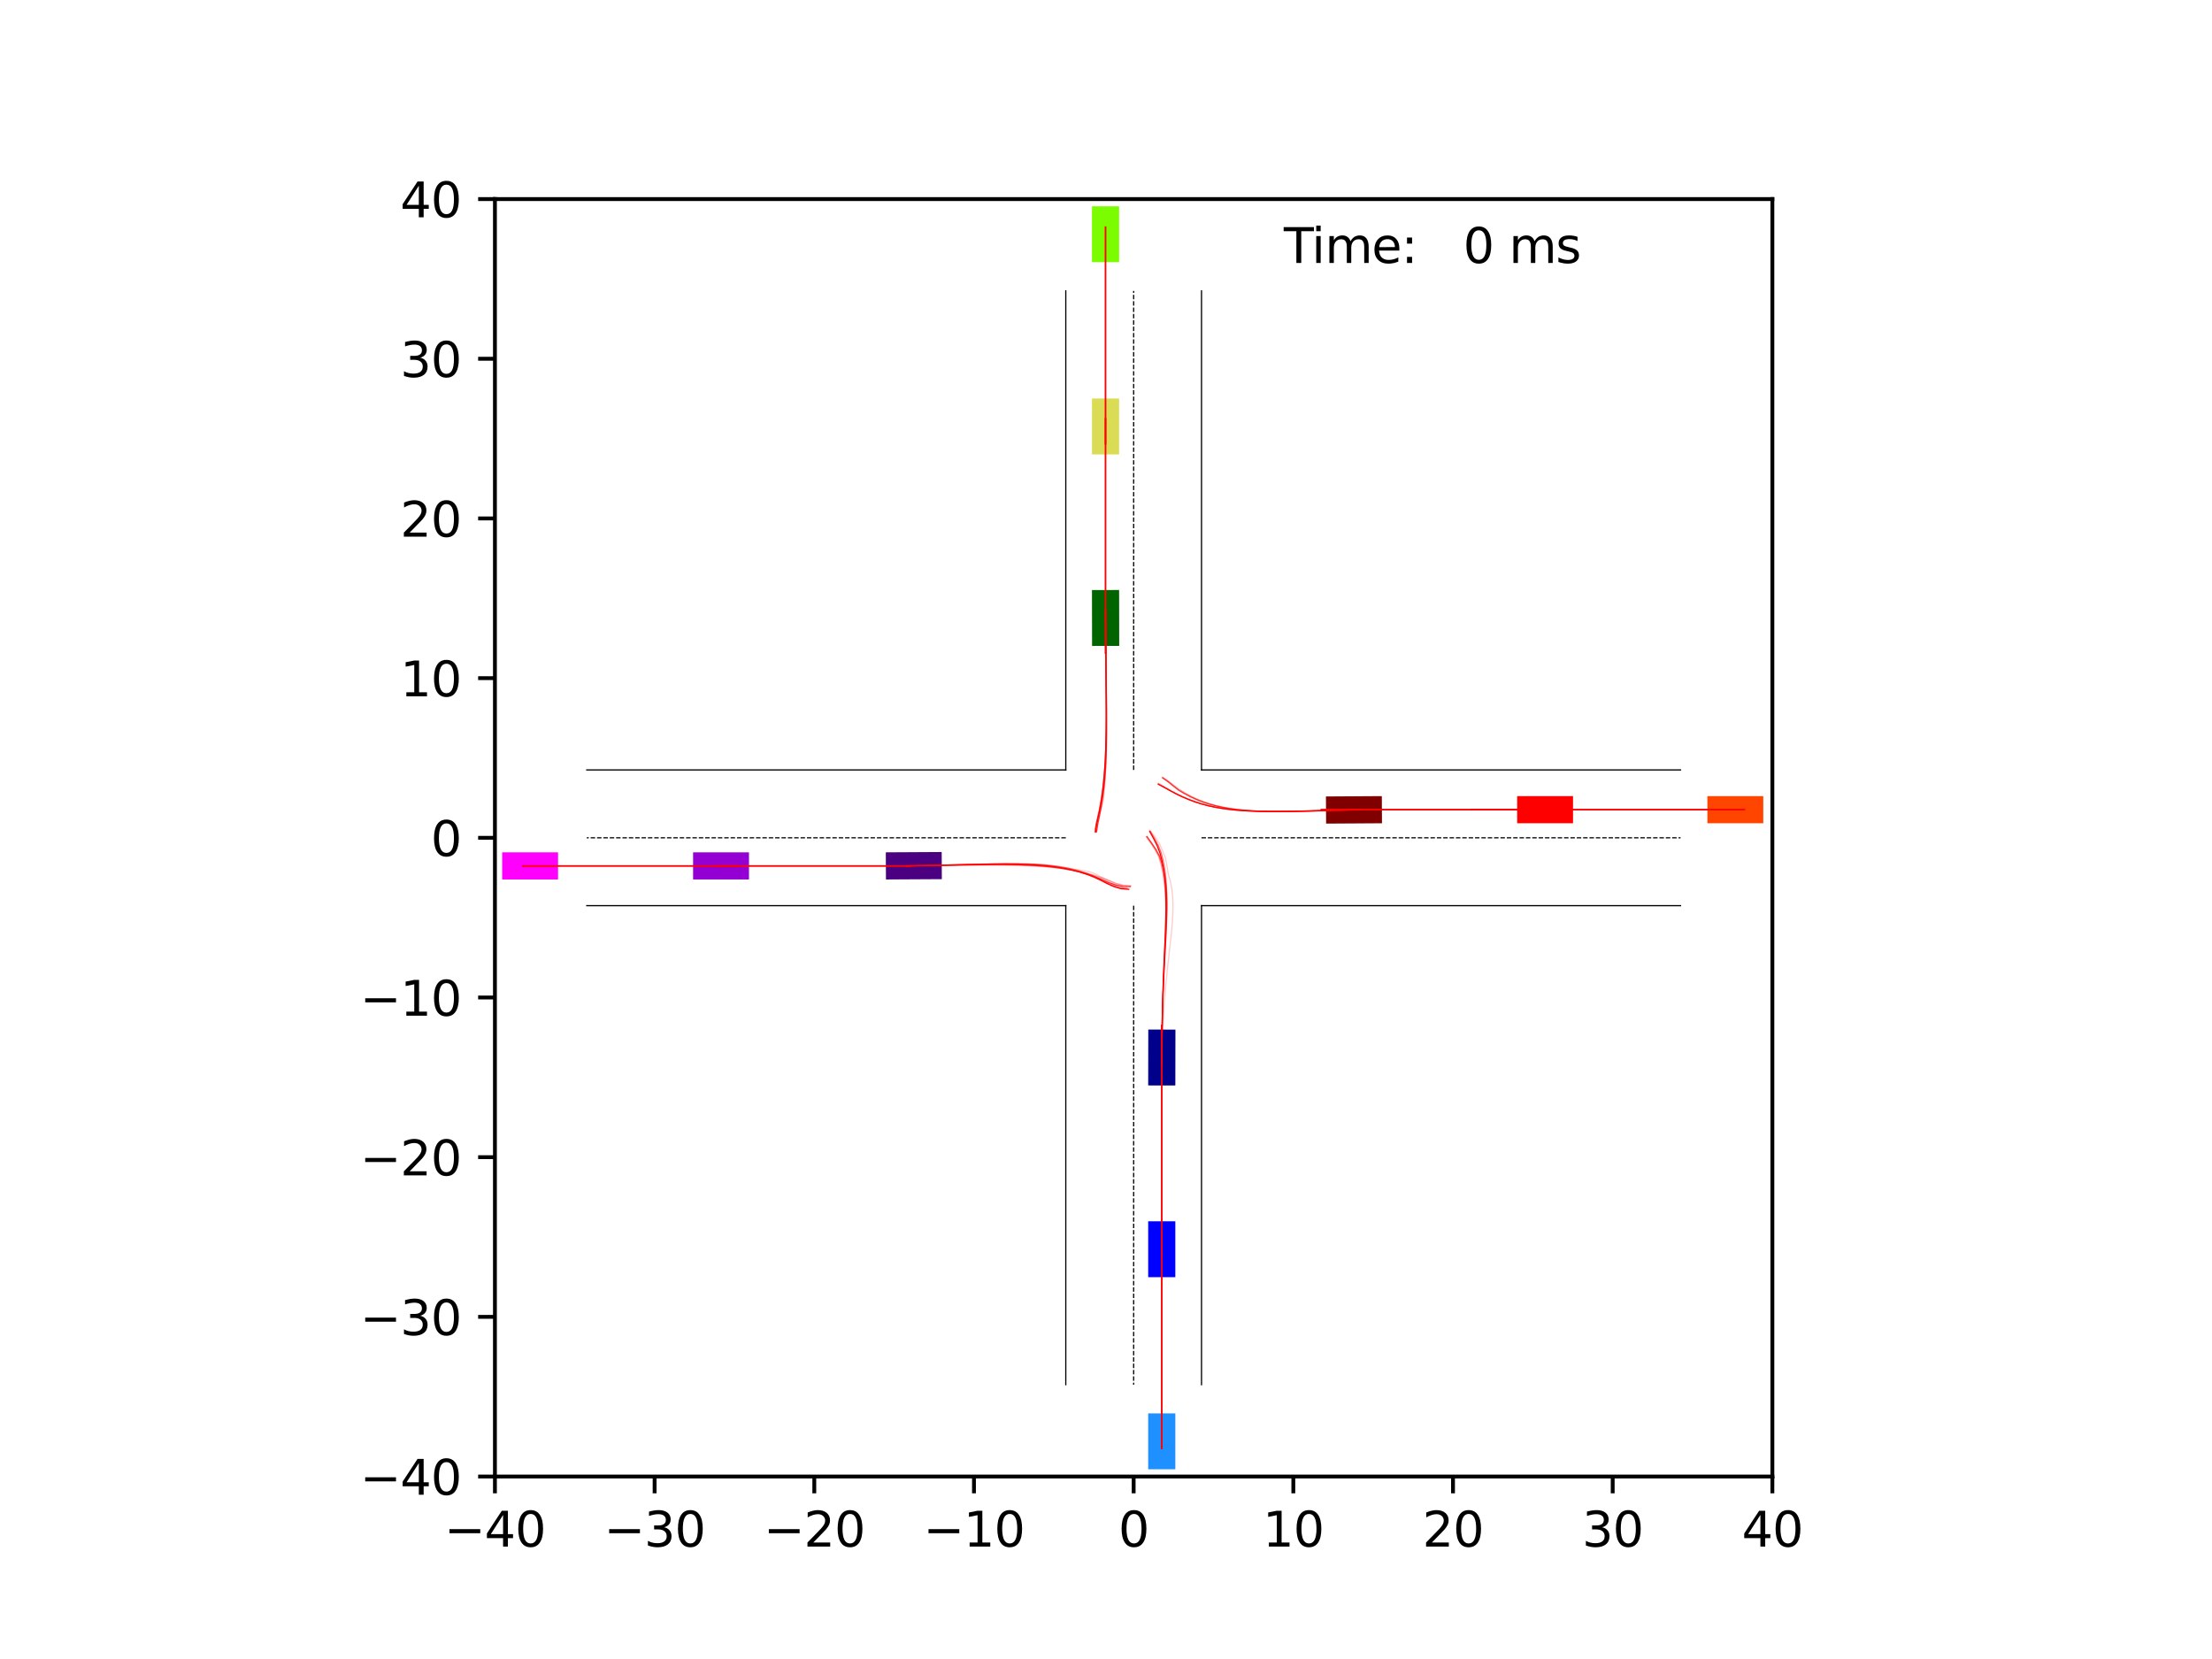 <?xml version="1.0" encoding="utf-8" standalone="no"?>
<!DOCTYPE svg PUBLIC "-//W3C//DTD SVG 1.1//EN"
  "http://www.w3.org/Graphics/SVG/1.1/DTD/svg11.dtd">
<svg xmlns:xlink="http://www.w3.org/1999/xlink" width="460.8pt" height="345.6pt" viewBox="0 0 460.8 345.6" xmlns="http://www.w3.org/2000/svg" version="1.1">
 <defs>
  <style type="text/css">*{stroke-linejoin: round; stroke-linecap: butt}</style>
 </defs>
 <g id="figure_1">
  <g id="patch_1">
   <path d="M 0 345.6 
L 460.8 345.6 
L 460.8 0 
L 0 0 
z
" style="fill: #ffffff"/>
  </g>
  <g id="axes_1">
   <g id="patch_2">
    <path d="M 103.104 307.584 
L 369.216 307.584 
L 369.216 41.472 
L 103.104 41.472 
z
" style="fill: #ffffff"/>
   </g>
   <g id="patch_3">
    <path d="M 244.843 226.127 
L 244.865 214.485 
L 239.21 214.474 
L 239.188 226.117 
z
" clip-path="url(#p5a788e82ee)" style="fill: #00008b"/>
   </g>
   <g id="patch_4">
    <path d="M 287.859 165.845 
L 276.217 165.918 
L 276.252 171.572 
L 287.894 171.5 
z
" clip-path="url(#p5a788e82ee)" style="fill: #800000"/>
   </g>
   <g id="patch_5">
    <path d="M 227.477 122.919 
L 227.5 134.561 
L 233.155 134.55 
L 233.132 122.908 
z
" clip-path="url(#p5a788e82ee)" style="fill: #006400"/>
   </g>
   <g id="patch_6">
    <path d="M 184.561 183.211 
L 196.203 183.146 
L 196.172 177.491 
L 184.529 177.556 
z
" clip-path="url(#p5a788e82ee)" style="fill: #4b0082"/>
   </g>
   <g id="patch_7">
    <path d="M 244.843 266.059 
L 244.843 254.417 
L 239.188 254.417 
L 239.188 266.059 
z
" clip-path="url(#p5a788e82ee)" style="fill: #0000ff"/>
   </g>
   <g id="patch_8">
    <path d="M 327.691 165.845 
L 316.049 165.845 
L 316.049 171.5 
L 327.691 171.5 
z
" clip-path="url(#p5a788e82ee)" style="fill: #ff0000"/>
   </g>
   <g id="patch_9">
    <path d="M 227.477 83.017 
L 227.477 94.66 
L 233.132 94.66 
L 233.132 83.017 
z
" clip-path="url(#p5a788e82ee)" style="fill: #dbdc56"/>
   </g>
   <g id="patch_10">
    <path d="M 144.383 183.211 
L 156.026 183.211 
L 156.026 177.556 
L 144.383 177.556 
z
" clip-path="url(#p5a788e82ee)" style="fill: #9400d3"/>
   </g>
   <g id="patch_11">
    <path d="M 244.843 306.078 
L 244.843 294.436 
L 239.188 294.436 
L 239.188 306.078 
z
" clip-path="url(#p5a788e82ee)" style="fill: #1e90ff"/>
   </g>
   <g id="patch_12">
    <path d="M 367.321 165.845 
L 355.679 165.845 
L 355.679 171.5 
L 367.321 171.5 
z
" clip-path="url(#p5a788e82ee)" style="fill: #ff4500"/>
   </g>
   <g id="patch_13">
    <path d="M 227.477 42.978 
L 227.477 54.62 
L 233.132 54.62 
L 233.132 42.978 
z
" clip-path="url(#p5a788e82ee)" style="fill: #7cfc00"/>
   </g>
   <g id="patch_14">
    <path d="M 104.61 183.211 
L 116.252 183.211 
L 116.252 177.556 
L 104.61 177.556 
z
" clip-path="url(#p5a788e82ee)" style="fill: #ff00ff"/>
   </g>
   <g id="matplotlib.axis_1">
    <g id="xtick_1">
     <g id="line2d_1">
      <defs>
       <path id="m579d115ba1" d="M 0 0 
L 0 3.5 
" style="stroke: #000000; stroke-width: 0.8"/>
      </defs>
      <g>
       <use xlink:href="#m579d115ba1" x="103.104" y="307.584" style="stroke: #000000; stroke-width: 0.8"/>
      </g>
     </g>
     <g id="text_1">
      <!-- −40 -->
      <g transform="translate(92.552 322.182) scale(0.1 -0.1)">
       <defs>
        <path id="DejaVuSans-2212" d="M 678 2272 
L 4684 2272 
L 4684 1741 
L 678 1741 
L 678 2272 
z
" transform="scale(0.016)"/>
        <path id="DejaVuSans-34" d="M 2419 4116 
L 825 1625 
L 2419 1625 
L 2419 4116 
z
M 2253 4666 
L 3047 4666 
L 3047 1625 
L 3713 1625 
L 3713 1100 
L 3047 1100 
L 3047 0 
L 2419 0 
L 2419 1100 
L 313 1100 
L 313 1709 
L 2253 4666 
z
" transform="scale(0.016)"/>
        <path id="DejaVuSans-30" d="M 2034 4250 
Q 1547 4250 1301 3770 
Q 1056 3291 1056 2328 
Q 1056 1369 1301 889 
Q 1547 409 2034 409 
Q 2525 409 2770 889 
Q 3016 1369 3016 2328 
Q 3016 3291 2770 3770 
Q 2525 4250 2034 4250 
z
M 2034 4750 
Q 2819 4750 3233 4129 
Q 3647 3509 3647 2328 
Q 3647 1150 3233 529 
Q 2819 -91 2034 -91 
Q 1250 -91 836 529 
Q 422 1150 422 2328 
Q 422 3509 836 4129 
Q 1250 4750 2034 4750 
z
" transform="scale(0.016)"/>
       </defs>
       <use xlink:href="#DejaVuSans-2212"/>
       <use xlink:href="#DejaVuSans-34" x="83.789"/>
       <use xlink:href="#DejaVuSans-30" x="147.412"/>
      </g>
     </g>
    </g>
    <g id="xtick_2">
     <g id="line2d_2">
      <g>
       <use xlink:href="#m579d115ba1" x="136.368" y="307.584" style="stroke: #000000; stroke-width: 0.8"/>
      </g>
     </g>
     <g id="text_2">
      <!-- −30 -->
      <g transform="translate(125.816 322.182) scale(0.1 -0.1)">
       <defs>
        <path id="DejaVuSans-33" d="M 2597 2516 
Q 3050 2419 3304 2112 
Q 3559 1806 3559 1356 
Q 3559 666 3084 287 
Q 2609 -91 1734 -91 
Q 1441 -91 1130 -33 
Q 819 25 488 141 
L 488 750 
Q 750 597 1062 519 
Q 1375 441 1716 441 
Q 2309 441 2620 675 
Q 2931 909 2931 1356 
Q 2931 1769 2642 2001 
Q 2353 2234 1838 2234 
L 1294 2234 
L 1294 2753 
L 1863 2753 
Q 2328 2753 2575 2939 
Q 2822 3125 2822 3475 
Q 2822 3834 2567 4026 
Q 2313 4219 1838 4219 
Q 1578 4219 1281 4162 
Q 984 4106 628 3988 
L 628 4550 
Q 988 4650 1302 4700 
Q 1616 4750 1894 4750 
Q 2613 4750 3031 4423 
Q 3450 4097 3450 3541 
Q 3450 3153 3228 2886 
Q 3006 2619 2597 2516 
z
" transform="scale(0.016)"/>
       </defs>
       <use xlink:href="#DejaVuSans-2212"/>
       <use xlink:href="#DejaVuSans-33" x="83.789"/>
       <use xlink:href="#DejaVuSans-30" x="147.412"/>
      </g>
     </g>
    </g>
    <g id="xtick_3">
     <g id="line2d_3">
      <g>
       <use xlink:href="#m579d115ba1" x="169.632" y="307.584" style="stroke: #000000; stroke-width: 0.8"/>
      </g>
     </g>
     <g id="text_3">
      <!-- −20 -->
      <g transform="translate(159.08 322.182) scale(0.1 -0.1)">
       <defs>
        <path id="DejaVuSans-32" d="M 1228 531 
L 3431 531 
L 3431 0 
L 469 0 
L 469 531 
Q 828 903 1448 1529 
Q 2069 2156 2228 2338 
Q 2531 2678 2651 2914 
Q 2772 3150 2772 3378 
Q 2772 3750 2511 3984 
Q 2250 4219 1831 4219 
Q 1534 4219 1204 4116 
Q 875 4013 500 3803 
L 500 4441 
Q 881 4594 1212 4672 
Q 1544 4750 1819 4750 
Q 2544 4750 2975 4387 
Q 3406 4025 3406 3419 
Q 3406 3131 3298 2873 
Q 3191 2616 2906 2266 
Q 2828 2175 2409 1742 
Q 1991 1309 1228 531 
z
" transform="scale(0.016)"/>
       </defs>
       <use xlink:href="#DejaVuSans-2212"/>
       <use xlink:href="#DejaVuSans-32" x="83.789"/>
       <use xlink:href="#DejaVuSans-30" x="147.412"/>
      </g>
     </g>
    </g>
    <g id="xtick_4">
     <g id="line2d_4">
      <g>
       <use xlink:href="#m579d115ba1" x="202.896" y="307.584" style="stroke: #000000; stroke-width: 0.8"/>
      </g>
     </g>
     <g id="text_4">
      <!-- −10 -->
      <g transform="translate(192.344 322.182) scale(0.1 -0.1)">
       <defs>
        <path id="DejaVuSans-31" d="M 794 531 
L 1825 531 
L 1825 4091 
L 703 3866 
L 703 4441 
L 1819 4666 
L 2450 4666 
L 2450 531 
L 3481 531 
L 3481 0 
L 794 0 
L 794 531 
z
" transform="scale(0.016)"/>
       </defs>
       <use xlink:href="#DejaVuSans-2212"/>
       <use xlink:href="#DejaVuSans-31" x="83.789"/>
       <use xlink:href="#DejaVuSans-30" x="147.412"/>
      </g>
     </g>
    </g>
    <g id="xtick_5">
     <g id="line2d_5">
      <g>
       <use xlink:href="#m579d115ba1" x="236.16" y="307.584" style="stroke: #000000; stroke-width: 0.8"/>
      </g>
     </g>
     <g id="text_5">
      <!-- 0 -->
      <g transform="translate(232.979 322.182) scale(0.1 -0.1)">
       <use xlink:href="#DejaVuSans-30"/>
      </g>
     </g>
    </g>
    <g id="xtick_6">
     <g id="line2d_6">
      <g>
       <use xlink:href="#m579d115ba1" x="269.424" y="307.584" style="stroke: #000000; stroke-width: 0.8"/>
      </g>
     </g>
     <g id="text_6">
      <!-- 10 -->
      <g transform="translate(263.062 322.182) scale(0.1 -0.1)">
       <use xlink:href="#DejaVuSans-31"/>
       <use xlink:href="#DejaVuSans-30" x="63.623"/>
      </g>
     </g>
    </g>
    <g id="xtick_7">
     <g id="line2d_7">
      <g>
       <use xlink:href="#m579d115ba1" x="302.688" y="307.584" style="stroke: #000000; stroke-width: 0.8"/>
      </g>
     </g>
     <g id="text_7">
      <!-- 20 -->
      <g transform="translate(296.325 322.182) scale(0.1 -0.1)">
       <use xlink:href="#DejaVuSans-32"/>
       <use xlink:href="#DejaVuSans-30" x="63.623"/>
      </g>
     </g>
    </g>
    <g id="xtick_8">
     <g id="line2d_8">
      <g>
       <use xlink:href="#m579d115ba1" x="335.952" y="307.584" style="stroke: #000000; stroke-width: 0.8"/>
      </g>
     </g>
     <g id="text_8">
      <!-- 30 -->
      <g transform="translate(329.589 322.182) scale(0.1 -0.1)">
       <use xlink:href="#DejaVuSans-33"/>
       <use xlink:href="#DejaVuSans-30" x="63.623"/>
      </g>
     </g>
    </g>
    <g id="xtick_9">
     <g id="line2d_9">
      <g>
       <use xlink:href="#m579d115ba1" x="369.216" y="307.584" style="stroke: #000000; stroke-width: 0.8"/>
      </g>
     </g>
     <g id="text_9">
      <!-- 40 -->
      <g transform="translate(362.853 322.182) scale(0.1 -0.1)">
       <use xlink:href="#DejaVuSans-34"/>
       <use xlink:href="#DejaVuSans-30" x="63.623"/>
      </g>
     </g>
    </g>
   </g>
   <g id="matplotlib.axis_2">
    <g id="ytick_1">
     <g id="line2d_10">
      <defs>
       <path id="m8d26d530d8" d="M 0 0 
L -3.5 0 
" style="stroke: #000000; stroke-width: 0.8"/>
      </defs>
      <g>
       <use xlink:href="#m8d26d530d8" x="103.104" y="307.584" style="stroke: #000000; stroke-width: 0.8"/>
      </g>
     </g>
     <g id="text_10">
      <!-- −40 -->
      <g transform="translate(74.999 311.383) scale(0.1 -0.1)">
       <use xlink:href="#DejaVuSans-2212"/>
       <use xlink:href="#DejaVuSans-34" x="83.789"/>
       <use xlink:href="#DejaVuSans-30" x="147.412"/>
      </g>
     </g>
    </g>
    <g id="ytick_2">
     <g id="line2d_11">
      <g>
       <use xlink:href="#m8d26d530d8" x="103.104" y="274.32" style="stroke: #000000; stroke-width: 0.8"/>
      </g>
     </g>
     <g id="text_11">
      <!-- −30 -->
      <g transform="translate(74.999 278.119) scale(0.1 -0.1)">
       <use xlink:href="#DejaVuSans-2212"/>
       <use xlink:href="#DejaVuSans-33" x="83.789"/>
       <use xlink:href="#DejaVuSans-30" x="147.412"/>
      </g>
     </g>
    </g>
    <g id="ytick_3">
     <g id="line2d_12">
      <g>
       <use xlink:href="#m8d26d530d8" x="103.104" y="241.056" style="stroke: #000000; stroke-width: 0.8"/>
      </g>
     </g>
     <g id="text_12">
      <!-- −20 -->
      <g transform="translate(74.999 244.855) scale(0.1 -0.1)">
       <use xlink:href="#DejaVuSans-2212"/>
       <use xlink:href="#DejaVuSans-32" x="83.789"/>
       <use xlink:href="#DejaVuSans-30" x="147.412"/>
      </g>
     </g>
    </g>
    <g id="ytick_4">
     <g id="line2d_13">
      <g>
       <use xlink:href="#m8d26d530d8" x="103.104" y="207.792" style="stroke: #000000; stroke-width: 0.8"/>
      </g>
     </g>
     <g id="text_13">
      <!-- −10 -->
      <g transform="translate(74.999 211.591) scale(0.1 -0.1)">
       <use xlink:href="#DejaVuSans-2212"/>
       <use xlink:href="#DejaVuSans-31" x="83.789"/>
       <use xlink:href="#DejaVuSans-30" x="147.412"/>
      </g>
     </g>
    </g>
    <g id="ytick_5">
     <g id="line2d_14">
      <g>
       <use xlink:href="#m8d26d530d8" x="103.104" y="174.528" style="stroke: #000000; stroke-width: 0.8"/>
      </g>
     </g>
     <g id="text_14">
      <!-- 0 -->
      <g transform="translate(89.742 178.327) scale(0.1 -0.1)">
       <use xlink:href="#DejaVuSans-30"/>
      </g>
     </g>
    </g>
    <g id="ytick_6">
     <g id="line2d_15">
      <g>
       <use xlink:href="#m8d26d530d8" x="103.104" y="141.264" style="stroke: #000000; stroke-width: 0.8"/>
      </g>
     </g>
     <g id="text_15">
      <!-- 10 -->
      <g transform="translate(83.379 145.063) scale(0.1 -0.1)">
       <use xlink:href="#DejaVuSans-31"/>
       <use xlink:href="#DejaVuSans-30" x="63.623"/>
      </g>
     </g>
    </g>
    <g id="ytick_7">
     <g id="line2d_16">
      <g>
       <use xlink:href="#m8d26d530d8" x="103.104" y="108" style="stroke: #000000; stroke-width: 0.8"/>
      </g>
     </g>
     <g id="text_16">
      <!-- 20 -->
      <g transform="translate(83.379 111.799) scale(0.1 -0.1)">
       <use xlink:href="#DejaVuSans-32"/>
       <use xlink:href="#DejaVuSans-30" x="63.623"/>
      </g>
     </g>
    </g>
    <g id="ytick_8">
     <g id="line2d_17">
      <g>
       <use xlink:href="#m8d26d530d8" x="103.104" y="74.736" style="stroke: #000000; stroke-width: 0.8"/>
      </g>
     </g>
     <g id="text_17">
      <!-- 30 -->
      <g transform="translate(83.379 78.535) scale(0.1 -0.1)">
       <use xlink:href="#DejaVuSans-33"/>
       <use xlink:href="#DejaVuSans-30" x="63.623"/>
      </g>
     </g>
    </g>
    <g id="ytick_9">
     <g id="line2d_18">
      <g>
       <use xlink:href="#m8d26d530d8" x="103.104" y="41.472" style="stroke: #000000; stroke-width: 0.8"/>
      </g>
     </g>
     <g id="text_18">
      <!-- 40 -->
      <g transform="translate(83.379 45.271) scale(0.1 -0.1)">
       <use xlink:href="#DejaVuSans-34"/>
       <use xlink:href="#DejaVuSans-30" x="63.623"/>
      </g>
     </g>
    </g>
   </g>
   <g id="line2d_19">
    <path d="M 250.297 288.457 
L 250.297 188.665 
" clip-path="url(#p5a788e82ee)" style="fill: none; stroke: #000000; stroke-width: 0.25; stroke-linecap: square"/>
   </g>
   <g id="line2d_20">
    <path d="M 250.297 188.665 
L 350.089 188.665 
" clip-path="url(#p5a788e82ee)" style="fill: none; stroke: #000000; stroke-width: 0.25; stroke-linecap: square"/>
   </g>
   <g id="line2d_21">
    <path d="M 350.089 160.391 
L 250.297 160.391 
" clip-path="url(#p5a788e82ee)" style="fill: none; stroke: #000000; stroke-width: 0.25; stroke-linecap: square"/>
   </g>
   <g id="line2d_22">
    <path d="M 250.297 160.391 
L 250.297 60.599 
" clip-path="url(#p5a788e82ee)" style="fill: none; stroke: #000000; stroke-width: 0.25; stroke-linecap: square"/>
   </g>
   <g id="line2d_23">
    <path d="M 222.023 60.599 
L 222.023 160.391 
" clip-path="url(#p5a788e82ee)" style="fill: none; stroke: #000000; stroke-width: 0.25; stroke-linecap: square"/>
   </g>
   <g id="line2d_24">
    <path d="M 222.023 160.391 
L 122.231 160.391 
" clip-path="url(#p5a788e82ee)" style="fill: none; stroke: #000000; stroke-width: 0.25; stroke-linecap: square"/>
   </g>
   <g id="line2d_25">
    <path d="M 122.231 188.665 
L 222.023 188.665 
" clip-path="url(#p5a788e82ee)" style="fill: none; stroke: #000000; stroke-width: 0.25; stroke-linecap: square"/>
   </g>
   <g id="line2d_26">
    <path d="M 222.023 188.665 
L 222.023 288.457 
" clip-path="url(#p5a788e82ee)" style="fill: none; stroke: #000000; stroke-width: 0.25; stroke-linecap: square"/>
   </g>
   <g id="line2d_27">
    <path d="M 250.297 174.528 
L 350.089 174.528 
" clip-path="url(#p5a788e82ee)" style="fill: none; stroke-dasharray: 0.925,0.4; stroke-dashoffset: 0; stroke: #000000; stroke-width: 0.25"/>
   </g>
   <g id="line2d_28">
    <path d="M 236.16 160.391 
L 236.16 60.599 
" clip-path="url(#p5a788e82ee)" style="fill: none; stroke-dasharray: 0.925,0.4; stroke-dashoffset: 0; stroke: #000000; stroke-width: 0.25"/>
   </g>
   <g id="line2d_29">
    <path d="M 222.023 174.528 
L 122.231 174.528 
" clip-path="url(#p5a788e82ee)" style="fill: none; stroke-dasharray: 0.925,0.4; stroke-dashoffset: 0; stroke: #000000; stroke-width: 0.25"/>
   </g>
   <g id="line2d_30">
    <path d="M 236.16 188.665 
L 236.16 288.457 
" clip-path="url(#p5a788e82ee)" style="fill: none; stroke-dasharray: 0.925,0.4; stroke-dashoffset: 0; stroke: #000000; stroke-width: 0.25"/>
   </g>
   <g id="line2d_31">
    <path d="M 242.016 221.929 
L 242.053 220.301 
L 242.091 218.669 
L 242.139 217.033 
L 242.197 215.395 
L 242.267 213.753 
L 242.35 212.108 
L 242.447 210.46 
L 242.558 208.81 
L 242.685 207.157 
L 242.828 205.502 
L 242.985 203.846 
L 243.156 202.187 
L 243.337 200.527 
L 243.526 198.864 
L 243.716 197.199 
L 243.901 195.531 
L 244.072 193.858 
L 244.215 192.18 
L 244.316 190.496 
L 244.355 188.808 
L 244.31 187.118 
L 244.155 185.433 
L 243.856 183.765 
L 243.378 182.139 
L 243.122 180.461 
L 242.789 178.797 
L 242.162 177.219 
L 241.502 175.653 
L 240.552 174.244 
L 239.475 172.929 
" clip-path="url(#p5a788e82ee)" style="fill: none; stroke: #ff0000; stroke-opacity: 0.2; stroke-width: 0.25; stroke-linecap: square"/>
   </g>
   <g id="line2d_32">
    <path d="M 242.016 221.929 
L 242.027 220.301 
L 242.038 218.673 
L 242.052 217.047 
L 242.071 215.421 
L 242.094 213.797 
L 242.123 212.173 
L 242.158 210.551 
L 242.199 208.93 
L 242.246 207.309 
L 242.3 205.69 
L 242.359 204.072 
L 242.425 202.455 
L 242.494 200.838 
L 242.567 199.223 
L 242.639 197.608 
L 242.71 195.994 
L 242.774 194.381 
L 242.826 192.767 
L 242.861 191.154 
L 242.87 189.541 
L 242.845 187.929 
L 242.773 186.318 
L 242.641 184.712 
L 242.436 183.114 
L 242.177 181.525 
L 241.833 179.952 
L 241.374 178.41 
L 240.615 176.991 
L 239.736 175.645 
L 238.792 174.344 
" clip-path="url(#p5a788e82ee)" style="fill: none; stroke: #ff0000; stroke-opacity: 0.4; stroke-width: 0.25; stroke-linecap: square"/>
   </g>
   <g id="line2d_33">
    <path d="M 242.016 221.929 
L 242.027 220.301 
L 242.038 218.671 
L 242.054 217.039 
L 242.074 215.407 
L 242.1 213.773 
L 242.131 212.137 
L 242.169 210.501 
L 242.214 208.863 
L 242.265 207.223 
L 242.324 205.583 
L 242.39 203.941 
L 242.463 202.297 
L 242.541 200.653 
L 242.624 199.007 
L 242.71 197.36 
L 242.796 195.711 
L 242.878 194.06 
L 242.953 192.408 
L 243.014 190.753 
L 243.053 189.096 
L 243.064 187.437 
L 243.035 185.777 
L 242.955 184.118 
L 242.814 182.461 
L 242.597 180.812 
L 242.29 179.175 
L 241.859 177.567 
L 241.237 176.023 
L 240.447 174.556 
L 239.579 173.135 
" clip-path="url(#p5a788e82ee)" style="fill: none; stroke: #ff0000; stroke-opacity: 0.6; stroke-width: 0.25; stroke-linecap: square"/>
   </g>
   <g id="line2d_34">
    <path d="M 242.016 221.929 
L 242.028 220.301 
L 242.04 218.673 
L 242.058 217.045 
L 242.08 215.419 
L 242.108 213.793 
L 242.141 212.168 
L 242.182 210.544 
L 242.229 208.92 
L 242.284 207.298 
L 242.346 205.676 
L 242.416 204.055 
L 242.492 202.435 
L 242.574 200.816 
L 242.66 199.198 
L 242.748 197.58 
L 242.835 195.963 
L 242.917 194.347 
L 242.988 192.73 
L 243.042 191.113 
L 243.071 189.496 
L 243.064 187.879 
L 243.01 186.264 
L 242.896 184.652 
L 242.709 183.048 
L 242.434 181.456 
L 242.054 179.888 
L 241.55 178.355 
L 240.777 176.94 
L 239.881 175.6 
L 238.945 174.288 
" clip-path="url(#p5a788e82ee)" style="fill: none; stroke: #ff0000; stroke-opacity: 0.8; stroke-width: 0.25; stroke-linecap: square"/>
   </g>
   <g id="line2d_35">
    <path d="M 242.016 221.929 
L 242.027 220.301 
L 242.038 218.671 
L 242.053 217.041 
L 242.073 215.409 
L 242.097 213.777 
L 242.126 212.143 
L 242.161 210.509 
L 242.201 208.873 
L 242.248 207.237 
L 242.3 205.6 
L 242.359 203.961 
L 242.423 202.322 
L 242.491 200.682 
L 242.562 199.04 
L 242.635 197.398 
L 242.706 195.754 
L 242.772 194.109 
L 242.829 192.462 
L 242.871 190.813 
L 242.892 189.163 
L 242.884 187.512 
L 242.838 185.86 
L 242.743 184.209 
L 242.589 182.561 
L 242.366 180.921 
L 242.061 179.293 
L 241.641 177.691 
L 241.048 176.144 
L 240.305 174.664 
L 239.505 173.213 
" clip-path="url(#p5a788e82ee)" style="fill: none; stroke: #ff0000; stroke-width: 0.25; stroke-linecap: square"/>
   </g>
   <g id="line2d_36">
    <path d="M 283.561 168.672 
L 282.056 168.709 
L 280.555 168.741 
L 279.06 168.775 
L 277.569 168.811 
L 276.084 168.848 
L 274.603 168.885 
L 273.127 168.921 
L 271.655 168.955 
L 270.188 168.985 
L 268.726 169.01 
L 267.268 169.028 
L 265.814 169.036 
L 264.364 169.031 
L 262.918 169.011 
L 261.477 168.972 
L 260.04 168.909 
L 258.609 168.818 
L 257.184 168.695 
L 255.765 168.532 
L 254.356 168.325 
L 252.958 168.067 
L 251.574 167.751 
L 250.209 167.371 
L 248.866 166.927 
L 247.548 166.417 
L 246.257 165.845 
L 244.993 165.218 
L 243.751 164.548 
L 242.526 163.851 
L 241.308 163.142 
" clip-path="url(#p5a788e82ee)" style="fill: none; stroke: #ff0000; stroke-opacity: 0.2; stroke-width: 0.25; stroke-linecap: square"/>
   </g>
   <g id="line2d_37">
    <path d="M 283.561 168.672 
L 282.056 168.716 
L 280.556 168.752 
L 279.063 168.791 
L 277.576 168.832 
L 276.094 168.873 
L 274.619 168.913 
L 273.149 168.951 
L 271.684 168.986 
L 270.225 169.015 
L 268.771 169.037 
L 267.323 169.049 
L 265.879 169.048 
L 264.441 169.032 
L 263.008 168.996 
L 261.58 168.936 
L 260.159 168.848 
L 258.744 168.725 
L 257.338 168.564 
L 255.941 168.356 
L 254.557 168.097 
L 253.189 167.778 
L 251.841 167.393 
L 250.519 166.936 
L 249.226 166.406 
L 247.968 165.805 
L 246.745 165.136 
L 245.557 164.41 
L 244.461 163.553 
L 243.359 162.705 
L 242.204 161.93 
" clip-path="url(#p5a788e82ee)" style="fill: none; stroke: #ff0000; stroke-opacity: 0.4; stroke-width: 0.25; stroke-linecap: square"/>
   </g>
   <g id="line2d_38">
    <path d="M 283.561 168.672 
L 282.056 168.709 
L 280.555 168.74 
L 279.06 168.774 
L 277.571 168.81 
L 276.086 168.847 
L 274.606 168.884 
L 273.132 168.92 
L 271.662 168.955 
L 270.196 168.986 
L 268.736 169.012 
L 267.28 169.032 
L 265.828 169.042 
L 264.38 169.041 
L 262.937 169.025 
L 261.498 168.99 
L 260.064 168.933 
L 258.635 168.849 
L 257.212 168.732 
L 255.795 168.578 
L 254.388 168.38 
L 252.991 168.132 
L 251.608 167.827 
L 250.243 167.458 
L 248.899 167.026 
L 247.579 166.529 
L 246.284 165.973 
L 245.013 165.366 
L 243.772 164.702 
L 242.538 164.026 
L 241.301 163.357 
" clip-path="url(#p5a788e82ee)" style="fill: none; stroke: #ff0000; stroke-opacity: 0.6; stroke-width: 0.25; stroke-linecap: square"/>
   </g>
   <g id="line2d_39">
    <path d="M 283.561 168.672 
L 282.056 168.715 
L 280.556 168.751 
L 279.063 168.789 
L 277.576 168.83 
L 276.094 168.87 
L 274.618 168.911 
L 273.148 168.949 
L 271.684 168.984 
L 270.224 169.014 
L 268.77 169.038 
L 267.322 169.052 
L 265.878 169.054 
L 264.439 169.041 
L 263.006 169.009 
L 261.578 168.954 
L 260.156 168.872 
L 258.74 168.758 
L 257.333 168.605 
L 255.934 168.408 
L 254.548 168.16 
L 253.177 167.855 
L 251.824 167.485 
L 250.497 167.044 
L 249.197 166.532 
L 247.93 165.948 
L 246.698 165.297 
L 245.499 164.59 
L 244.408 163.727 
L 243.327 162.85 
L 242.194 162.044 
" clip-path="url(#p5a788e82ee)" style="fill: none; stroke: #ff0000; stroke-opacity: 0.8; stroke-width: 0.25; stroke-linecap: square"/>
   </g>
   <g id="line2d_40">
    <path d="M 283.561 168.672 
L 282.056 168.709 
L 280.555 168.74 
L 279.06 168.773 
L 277.57 168.809 
L 276.086 168.845 
L 274.606 168.882 
L 273.131 168.918 
L 271.661 168.952 
L 270.196 168.983 
L 268.735 169.009 
L 267.279 169.028 
L 265.827 169.038 
L 264.38 169.036 
L 262.936 169.019 
L 261.498 168.984 
L 260.063 168.927 
L 258.634 168.843 
L 257.211 168.727 
L 255.794 168.574 
L 254.386 168.377 
L 252.989 168.13 
L 251.606 167.826 
L 250.24 167.46 
L 248.895 167.03 
L 247.574 166.536 
L 246.278 165.983 
L 245.005 165.379 
L 243.767 164.71 
L 242.537 164.026 
L 241.302 163.352 
" clip-path="url(#p5a788e82ee)" style="fill: none; stroke: #ff0000; stroke-width: 0.25; stroke-linecap: square"/>
   </g>
   <g id="line2d_41">
    <path d="M 230.304 127.127 
L 230.312 128.735 
L 230.319 130.336 
L 230.326 131.931 
L 230.336 133.521 
L 230.346 135.104 
L 230.357 136.682 
L 230.369 138.254 
L 230.381 139.82 
L 230.395 141.381 
L 230.408 142.936 
L 230.421 144.486 
L 230.434 146.031 
L 230.445 147.572 
L 230.454 149.107 
L 230.46 150.638 
L 230.462 152.164 
L 230.457 153.687 
L 230.446 155.205 
L 230.425 156.719 
L 230.393 158.23 
L 230.347 159.738 
L 230.285 161.242 
L 230.204 162.743 
L 230.1 164.24 
L 229.971 165.734 
L 229.786 167.222 
L 229.328 168.648 
L 228.8 170.052 
L 228.402 171.499 
L 228.128 172.976 
" clip-path="url(#p5a788e82ee)" style="fill: none; stroke: #ff0000; stroke-opacity: 0.2; stroke-width: 0.25; stroke-linecap: square"/>
   </g>
   <g id="line2d_42">
    <path d="M 230.304 127.127 
L 230.316 128.735 
L 230.327 130.335 
L 230.34 131.93 
L 230.355 133.517 
L 230.37 135.099 
L 230.388 136.673 
L 230.406 138.242 
L 230.426 139.804 
L 230.446 141.36 
L 230.466 142.909 
L 230.485 144.453 
L 230.503 145.991 
L 230.519 147.523 
L 230.531 149.05 
L 230.538 150.571 
L 230.538 152.087 
L 230.529 153.597 
L 230.509 155.103 
L 230.475 156.604 
L 230.424 158.1 
L 230.352 159.591 
L 230.257 161.077 
L 230.133 162.558 
L 229.978 164.033 
L 229.786 165.501 
L 229.55 166.961 
L 229.221 168.4 
L 228.836 169.826 
L 228.478 171.257 
L 228.205 172.708 
" clip-path="url(#p5a788e82ee)" style="fill: none; stroke: #ff0000; stroke-opacity: 0.4; stroke-width: 0.25; stroke-linecap: square"/>
   </g>
   <g id="line2d_43">
    <path d="M 230.304 127.127 
L 230.317 128.735 
L 230.328 130.337 
L 230.34 131.934 
L 230.354 133.526 
L 230.368 135.112 
L 230.383 136.694 
L 230.399 138.27 
L 230.414 139.842 
L 230.429 141.409 
L 230.442 142.97 
L 230.454 144.527 
L 230.463 146.08 
L 230.467 147.628 
L 230.467 149.171 
L 230.46 150.71 
L 230.444 152.245 
L 230.418 153.776 
L 230.379 155.302 
L 230.325 156.825 
L 230.252 158.343 
L 230.159 159.857 
L 230.041 161.367 
L 229.896 162.871 
L 229.721 164.37 
L 229.513 165.863 
L 229.269 167.348 
L 228.981 168.825 
L 228.652 170.293 
L 228.336 171.762 
L 228.108 173.249 
" clip-path="url(#p5a788e82ee)" style="fill: none; stroke: #ff0000; stroke-opacity: 0.6; stroke-width: 0.25; stroke-linecap: square"/>
   </g>
   <g id="line2d_44">
    <path d="M 230.304 127.127 
L 230.316 128.735 
L 230.326 130.337 
L 230.337 131.934 
L 230.35 133.526 
L 230.365 135.113 
L 230.38 136.694 
L 230.396 138.271 
L 230.413 139.843 
L 230.43 141.409 
L 230.447 142.971 
L 230.463 144.529 
L 230.477 146.081 
L 230.489 147.629 
L 230.497 149.173 
L 230.499 150.712 
L 230.495 152.247 
L 230.482 153.778 
L 230.457 155.305 
L 230.419 156.828 
L 230.365 158.348 
L 230.291 159.863 
L 230.195 161.374 
L 230.073 162.88 
L 229.922 164.382 
L 229.738 165.878 
L 229.52 167.368 
L 229.263 168.85 
L 228.967 170.324 
L 228.665 171.797 
L 228.437 173.283 
" clip-path="url(#p5a788e82ee)" style="fill: none; stroke: #ff0000; stroke-opacity: 0.8; stroke-width: 0.25; stroke-linecap: square"/>
   </g>
   <g id="line2d_45">
    <path d="M 230.304 127.127 
L 230.316 128.735 
L 230.326 130.337 
L 230.338 131.935 
L 230.35 133.527 
L 230.363 135.115 
L 230.377 136.697 
L 230.391 138.275 
L 230.405 139.848 
L 230.418 141.417 
L 230.431 142.981 
L 230.441 144.54 
L 230.448 146.095 
L 230.452 147.645 
L 230.451 149.191 
L 230.443 150.734 
L 230.427 152.271 
L 230.401 153.805 
L 230.363 155.335 
L 230.31 156.862 
L 230.24 158.384 
L 230.15 159.902 
L 230.037 161.415 
L 229.899 162.924 
L 229.733 164.428 
L 229.537 165.927 
L 229.308 167.419 
L 229.045 168.905 
L 228.748 170.383 
L 228.448 171.861 
L 228.221 173.351 
" clip-path="url(#p5a788e82ee)" style="fill: none; stroke: #ff0000; stroke-width: 0.25; stroke-linecap: square"/>
   </g>
   <g id="line2d_46">
    <path d="M 188.759 180.384 
L 190.366 180.368 
L 191.963 180.355 
L 193.549 180.34 
L 195.125 180.324 
L 196.692 180.308 
L 198.249 180.292 
L 199.798 180.276 
L 201.339 180.261 
L 202.873 180.248 
L 204.399 180.237 
L 205.92 180.229 
L 207.435 180.226 
L 208.944 180.229 
L 210.449 180.24 
L 211.95 180.26 
L 213.448 180.292 
L 214.942 180.338 
L 216.434 180.401 
L 217.925 180.484 
L 219.413 180.589 
L 220.9 180.721 
L 222.386 180.882 
L 223.87 181.077 
L 225.352 181.307 
L 226.833 181.571 
L 228.253 182.087 
L 229.597 182.79 
L 230.918 183.55 
L 232.291 184.224 
L 233.801 184.48 
" clip-path="url(#p5a788e82ee)" style="fill: none; stroke: #ff0000; stroke-opacity: 0.2; stroke-width: 0.25; stroke-linecap: square"/>
   </g>
   <g id="line2d_47">
    <path d="M 188.759 180.384 
L 190.366 180.359 
L 191.971 180.338 
L 193.573 180.317 
L 195.172 180.294 
L 196.769 180.271 
L 198.362 180.248 
L 199.954 180.227 
L 201.543 180.208 
L 203.129 180.193 
L 204.714 180.182 
L 206.296 180.177 
L 207.876 180.181 
L 209.454 180.195 
L 211.029 180.222 
L 212.603 180.264 
L 214.174 180.326 
L 215.743 180.41 
L 217.308 180.521 
L 218.87 180.662 
L 220.427 180.838 
L 221.978 181.054 
L 223.522 181.312 
L 225.056 181.619 
L 226.579 181.975 
L 228.088 182.385 
L 229.575 182.867 
L 231.035 183.427 
L 232.476 184.034 
L 233.992 184.419 
L 235.552 184.529 
" clip-path="url(#p5a788e82ee)" style="fill: none; stroke: #ff0000; stroke-opacity: 0.4; stroke-width: 0.25; stroke-linecap: square"/>
   </g>
   <g id="line2d_48">
    <path d="M 188.759 180.384 
L 190.366 180.351 
L 191.969 180.323 
L 193.568 180.29 
L 195.162 180.255 
L 196.751 180.216 
L 198.337 180.176 
L 199.919 180.133 
L 201.497 180.091 
L 203.071 180.048 
L 204.642 180.009 
L 206.21 179.973 
L 207.775 179.944 
L 209.337 179.925 
L 210.896 179.919 
L 212.452 179.93 
L 214.006 179.964 
L 215.557 180.026 
L 217.104 180.123 
L 218.646 180.261 
L 220.181 180.45 
L 221.707 180.696 
L 223.219 181.008 
L 224.714 181.394 
L 226.186 181.862 
L 227.625 182.419 
L 229.025 183.073 
L 230.387 183.802 
L 231.786 184.46 
L 233.262 184.925 
L 234.801 185.089 
" clip-path="url(#p5a788e82ee)" style="fill: none; stroke: #ff0000; stroke-opacity: 0.6; stroke-width: 0.25; stroke-linecap: square"/>
   </g>
   <g id="line2d_49">
    <path d="M 188.759 180.384 
L 190.366 180.356 
L 191.971 180.332 
L 193.572 180.306 
L 195.17 180.278 
L 196.766 180.249 
L 198.358 180.219 
L 199.948 180.19 
L 201.535 180.161 
L 203.12 180.136 
L 204.703 180.114 
L 206.283 180.098 
L 207.862 180.091 
L 209.438 180.095 
L 211.013 180.113 
L 212.585 180.148 
L 214.155 180.206 
L 215.723 180.29 
L 217.287 180.406 
L 218.847 180.559 
L 220.401 180.756 
L 221.948 181.004 
L 223.484 181.307 
L 225.006 181.672 
L 226.51 182.103 
L 227.993 182.605 
L 229.449 183.18 
L 230.878 183.822 
L 232.353 184.352 
L 233.887 184.671 
L 235.455 184.696 
" clip-path="url(#p5a788e82ee)" style="fill: none; stroke: #ff0000; stroke-opacity: 0.8; stroke-width: 0.25; stroke-linecap: square"/>
   </g>
   <g id="line2d_50">
    <path d="M 188.759 180.384 
L 190.366 180.351 
L 191.97 180.323 
L 193.57 180.291 
L 195.167 180.257 
L 196.761 180.221 
L 198.351 180.183 
L 199.938 180.144 
L 201.523 180.106 
L 203.104 180.07 
L 204.683 180.038 
L 206.26 180.011 
L 207.834 179.993 
L 209.407 179.986 
L 210.977 179.994 
L 212.545 180.021 
L 214.111 180.072 
L 215.675 180.153 
L 217.234 180.27 
L 218.789 180.43 
L 220.337 180.64 
L 221.875 180.909 
L 223.4 181.242 
L 224.907 181.648 
L 226.391 182.132 
L 227.845 182.701 
L 229.262 183.357 
L 230.65 184.077 
L 232.081 184.708 
L 233.585 185.14 
L 235.147 185.25 
" clip-path="url(#p5a788e82ee)" style="fill: none; stroke: #ff0000; stroke-width: 0.25; stroke-linecap: square"/>
   </g>
   <g id="line2d_51">
    <path d="M 242.016 261.846 
L 242.016 260.238 
L 242.016 258.63 
L 242.016 257.023 
L 242.016 255.415 
L 242.016 253.807 
L 242.016 252.199 
L 242.016 250.592 
L 242.016 248.984 
L 242.016 247.376 
L 242.016 245.768 
L 242.016 244.161 
L 242.016 242.553 
L 242.016 240.945 
L 242.016 239.337 
L 242.016 237.73 
L 242.016 236.122 
L 242.016 234.514 
L 242.016 232.906 
L 242.016 231.299 
L 242.016 229.691 
L 242.016 228.083 
L 242.016 226.475 
L 242.016 224.868 
L 242.016 223.26 
L 242.016 221.652 
L 242.016 220.044 
L 242.016 218.436 
L 242.016 216.829 
L 242.016 215.221 
L 242.016 213.613 
" clip-path="url(#p5a788e82ee)" style="fill: none; stroke: #ff0000; stroke-opacity: 0.2; stroke-width: 0.25; stroke-linecap: square"/>
   </g>
   <g id="line2d_52">
    <path d="M 242.016 261.846 
L 242.016 260.238 
L 242.016 258.63 
L 242.016 257.023 
L 242.016 255.415 
L 242.016 253.807 
L 242.016 252.199 
L 242.016 250.592 
L 242.016 248.984 
L 242.016 247.376 
L 242.016 245.768 
L 242.016 244.161 
L 242.016 242.553 
L 242.016 240.945 
L 242.016 239.337 
L 242.016 237.73 
L 242.016 236.122 
L 242.016 234.514 
L 242.016 232.906 
L 242.016 231.299 
L 242.016 229.691 
L 242.016 228.083 
L 242.016 226.475 
L 242.016 224.868 
L 242.016 223.26 
L 242.016 221.652 
L 242.016 220.044 
L 242.016 218.436 
L 242.016 216.829 
L 242.016 215.221 
L 242.016 213.613 
" clip-path="url(#p5a788e82ee)" style="fill: none; stroke: #ff0000; stroke-opacity: 0.4; stroke-width: 0.25; stroke-linecap: square"/>
   </g>
   <g id="line2d_53">
    <path d="M 242.016 261.846 
L 242.016 260.238 
L 242.016 258.63 
L 242.016 257.023 
L 242.016 255.415 
L 242.016 253.807 
L 242.016 252.199 
L 242.016 250.592 
L 242.016 248.984 
L 242.016 247.376 
L 242.016 245.768 
L 242.016 244.161 
L 242.016 242.553 
L 242.016 240.945 
L 242.016 239.337 
L 242.016 237.73 
L 242.016 236.122 
L 242.016 234.514 
L 242.016 232.906 
L 242.016 231.299 
L 242.016 229.691 
L 242.016 228.083 
L 242.016 226.475 
L 242.016 224.868 
L 242.016 223.26 
L 242.016 221.652 
L 242.016 220.044 
L 242.016 218.436 
L 242.016 216.829 
L 242.016 215.221 
L 242.016 213.613 
" clip-path="url(#p5a788e82ee)" style="fill: none; stroke: #ff0000; stroke-opacity: 0.6; stroke-width: 0.25; stroke-linecap: square"/>
   </g>
   <g id="line2d_54">
    <path d="M 242.016 261.846 
L 242.016 260.238 
L 242.016 258.63 
L 242.016 257.023 
L 242.016 255.415 
L 242.016 253.807 
L 242.016 252.199 
L 242.016 250.592 
L 242.016 248.984 
L 242.016 247.376 
L 242.016 245.768 
L 242.016 244.161 
L 242.016 242.553 
L 242.016 240.945 
L 242.016 239.337 
L 242.016 237.73 
L 242.016 236.122 
L 242.016 234.514 
L 242.016 232.906 
L 242.016 231.299 
L 242.016 229.691 
L 242.016 228.083 
L 242.016 226.475 
L 242.016 224.868 
L 242.016 223.26 
L 242.016 221.652 
L 242.016 220.044 
L 242.016 218.436 
L 242.016 216.829 
L 242.016 215.221 
L 242.016 213.613 
" clip-path="url(#p5a788e82ee)" style="fill: none; stroke: #ff0000; stroke-opacity: 0.8; stroke-width: 0.25; stroke-linecap: square"/>
   </g>
   <g id="line2d_55">
    <path d="M 242.016 261.846 
L 242.016 260.238 
L 242.016 258.63 
L 242.016 257.023 
L 242.016 255.415 
L 242.016 253.807 
L 242.016 252.199 
L 242.016 250.592 
L 242.016 248.984 
L 242.016 247.376 
L 242.016 245.768 
L 242.016 244.161 
L 242.016 242.553 
L 242.016 240.945 
L 242.016 239.337 
L 242.016 237.73 
L 242.016 236.122 
L 242.016 234.514 
L 242.016 232.906 
L 242.016 231.299 
L 242.016 229.691 
L 242.016 228.083 
L 242.016 226.475 
L 242.016 224.868 
L 242.016 223.26 
L 242.016 221.652 
L 242.016 220.044 
L 242.016 218.436 
L 242.016 216.829 
L 242.016 215.221 
L 242.016 213.613 
" clip-path="url(#p5a788e82ee)" style="fill: none; stroke: #ff0000; stroke-width: 0.25; stroke-linecap: square"/>
   </g>
   <g id="line2d_56">
    <path d="M 323.478 168.672 
L 321.87 168.672 
L 320.262 168.672 
L 318.655 168.672 
L 317.047 168.672 
L 315.439 168.672 
L 313.831 168.672 
L 312.224 168.672 
L 310.616 168.672 
L 309.008 168.672 
L 307.4 168.672 
L 305.793 168.672 
L 304.185 168.672 
L 302.577 168.672 
L 300.969 168.672 
L 299.362 168.672 
L 297.754 168.672 
L 296.146 168.672 
L 294.538 168.672 
L 292.931 168.672 
L 291.323 168.672 
L 289.715 168.672 
L 288.107 168.672 
L 286.5 168.672 
L 284.892 168.672 
L 283.284 168.672 
L 281.676 168.672 
L 280.068 168.672 
L 278.461 168.672 
L 276.853 168.672 
L 275.245 168.672 
" clip-path="url(#p5a788e82ee)" style="fill: none; stroke: #ff0000; stroke-opacity: 0.2; stroke-width: 0.25; stroke-linecap: square"/>
   </g>
   <g id="line2d_57">
    <path d="M 323.478 168.672 
L 321.87 168.672 
L 320.262 168.672 
L 318.655 168.672 
L 317.047 168.672 
L 315.439 168.672 
L 313.831 168.672 
L 312.224 168.672 
L 310.616 168.672 
L 309.008 168.672 
L 307.4 168.672 
L 305.793 168.672 
L 304.185 168.672 
L 302.577 168.672 
L 300.969 168.672 
L 299.362 168.672 
L 297.754 168.672 
L 296.146 168.672 
L 294.538 168.672 
L 292.931 168.672 
L 291.323 168.672 
L 289.715 168.672 
L 288.107 168.672 
L 286.5 168.672 
L 284.892 168.672 
L 283.284 168.672 
L 281.676 168.672 
L 280.068 168.672 
L 278.461 168.672 
L 276.853 168.672 
L 275.245 168.672 
" clip-path="url(#p5a788e82ee)" style="fill: none; stroke: #ff0000; stroke-opacity: 0.4; stroke-width: 0.25; stroke-linecap: square"/>
   </g>
   <g id="line2d_58">
    <path d="M 323.478 168.672 
L 321.87 168.672 
L 320.262 168.672 
L 318.655 168.672 
L 317.047 168.672 
L 315.439 168.672 
L 313.831 168.672 
L 312.224 168.672 
L 310.616 168.672 
L 309.008 168.672 
L 307.4 168.672 
L 305.793 168.672 
L 304.185 168.672 
L 302.577 168.672 
L 300.969 168.672 
L 299.362 168.672 
L 297.754 168.672 
L 296.146 168.672 
L 294.538 168.672 
L 292.931 168.672 
L 291.323 168.672 
L 289.715 168.672 
L 288.107 168.672 
L 286.5 168.672 
L 284.892 168.672 
L 283.284 168.672 
L 281.676 168.672 
L 280.068 168.672 
L 278.461 168.672 
L 276.853 168.672 
L 275.245 168.672 
" clip-path="url(#p5a788e82ee)" style="fill: none; stroke: #ff0000; stroke-opacity: 0.6; stroke-width: 0.25; stroke-linecap: square"/>
   </g>
   <g id="line2d_59">
    <path d="M 323.478 168.672 
L 321.87 168.672 
L 320.262 168.672 
L 318.655 168.672 
L 317.047 168.672 
L 315.439 168.672 
L 313.831 168.672 
L 312.224 168.672 
L 310.616 168.672 
L 309.008 168.672 
L 307.4 168.672 
L 305.793 168.672 
L 304.185 168.672 
L 302.577 168.672 
L 300.969 168.672 
L 299.362 168.672 
L 297.754 168.672 
L 296.146 168.672 
L 294.538 168.672 
L 292.931 168.672 
L 291.323 168.672 
L 289.715 168.672 
L 288.107 168.672 
L 286.5 168.672 
L 284.892 168.672 
L 283.284 168.672 
L 281.676 168.672 
L 280.068 168.672 
L 278.461 168.672 
L 276.853 168.672 
L 275.245 168.672 
" clip-path="url(#p5a788e82ee)" style="fill: none; stroke: #ff0000; stroke-opacity: 0.8; stroke-width: 0.25; stroke-linecap: square"/>
   </g>
   <g id="line2d_60">
    <path d="M 323.478 168.672 
L 321.87 168.672 
L 320.262 168.672 
L 318.655 168.672 
L 317.047 168.672 
L 315.439 168.672 
L 313.831 168.672 
L 312.224 168.672 
L 310.616 168.672 
L 309.008 168.672 
L 307.4 168.672 
L 305.793 168.672 
L 304.185 168.672 
L 302.577 168.672 
L 300.969 168.672 
L 299.362 168.672 
L 297.754 168.672 
L 296.146 168.672 
L 294.538 168.672 
L 292.931 168.672 
L 291.323 168.672 
L 289.715 168.672 
L 288.107 168.672 
L 286.5 168.672 
L 284.892 168.672 
L 283.284 168.672 
L 281.676 168.672 
L 280.068 168.672 
L 278.461 168.672 
L 276.853 168.672 
L 275.245 168.672 
" clip-path="url(#p5a788e82ee)" style="fill: none; stroke: #ff0000; stroke-width: 0.25; stroke-linecap: square"/>
   </g>
   <g id="line2d_61">
    <path d="M 230.304 87.21 
L 230.304 88.839 
L 230.304 90.467 
L 230.304 92.096 
L 230.304 93.725 
L 230.304 95.353 
L 230.304 96.982 
L 230.304 98.61 
L 230.304 100.239 
L 230.304 101.868 
L 230.304 103.496 
L 230.304 105.125 
L 230.304 106.754 
L 230.304 108.382 
L 230.304 110.011 
L 230.304 111.639 
L 230.304 113.268 
L 230.304 114.897 
L 230.304 116.525 
L 230.304 118.154 
L 230.304 119.783 
L 230.304 121.411 
L 230.304 123.04 
L 230.304 124.668 
L 230.304 126.297 
L 230.304 127.926 
L 230.304 129.554 
L 230.304 131.183 
L 230.304 132.812 
L 230.304 134.44 
L 230.304 136.069 
" clip-path="url(#p5a788e82ee)" style="fill: none; stroke: #ff0000; stroke-opacity: 0.2; stroke-width: 0.25; stroke-linecap: square"/>
   </g>
   <g id="line2d_62">
    <path d="M 230.304 87.21 
L 230.304 88.839 
L 230.304 90.467 
L 230.304 92.096 
L 230.304 93.725 
L 230.304 95.353 
L 230.304 96.982 
L 230.304 98.61 
L 230.304 100.239 
L 230.304 101.868 
L 230.304 103.496 
L 230.304 105.125 
L 230.304 106.754 
L 230.304 108.382 
L 230.304 110.011 
L 230.304 111.639 
L 230.304 113.268 
L 230.304 114.897 
L 230.304 116.525 
L 230.304 118.154 
L 230.304 119.783 
L 230.304 121.411 
L 230.304 123.04 
L 230.304 124.668 
L 230.304 126.297 
L 230.304 127.926 
L 230.304 129.554 
L 230.304 131.183 
L 230.304 132.812 
L 230.304 134.44 
L 230.304 136.069 
" clip-path="url(#p5a788e82ee)" style="fill: none; stroke: #ff0000; stroke-opacity: 0.4; stroke-width: 0.25; stroke-linecap: square"/>
   </g>
   <g id="line2d_63">
    <path d="M 230.304 87.21 
L 230.304 88.839 
L 230.304 90.467 
L 230.304 92.096 
L 230.304 93.725 
L 230.304 95.353 
L 230.304 96.982 
L 230.304 98.61 
L 230.304 100.239 
L 230.304 101.868 
L 230.304 103.496 
L 230.304 105.125 
L 230.304 106.754 
L 230.304 108.382 
L 230.304 110.011 
L 230.304 111.639 
L 230.304 113.268 
L 230.304 114.897 
L 230.304 116.525 
L 230.304 118.154 
L 230.304 119.783 
L 230.304 121.411 
L 230.304 123.04 
L 230.304 124.668 
L 230.304 126.297 
L 230.304 127.926 
L 230.304 129.554 
L 230.304 131.183 
L 230.304 132.812 
L 230.304 134.44 
L 230.304 136.069 
" clip-path="url(#p5a788e82ee)" style="fill: none; stroke: #ff0000; stroke-opacity: 0.6; stroke-width: 0.25; stroke-linecap: square"/>
   </g>
   <g id="line2d_64">
    <path d="M 230.304 87.21 
L 230.304 88.839 
L 230.304 90.467 
L 230.304 92.096 
L 230.304 93.725 
L 230.304 95.353 
L 230.304 96.982 
L 230.304 98.61 
L 230.304 100.239 
L 230.304 101.868 
L 230.304 103.496 
L 230.304 105.125 
L 230.304 106.754 
L 230.304 108.382 
L 230.304 110.011 
L 230.304 111.639 
L 230.304 113.268 
L 230.304 114.897 
L 230.304 116.525 
L 230.304 118.154 
L 230.304 119.783 
L 230.304 121.411 
L 230.304 123.04 
L 230.304 124.668 
L 230.304 126.297 
L 230.304 127.926 
L 230.304 129.554 
L 230.304 131.183 
L 230.304 132.812 
L 230.304 134.44 
L 230.304 136.069 
" clip-path="url(#p5a788e82ee)" style="fill: none; stroke: #ff0000; stroke-opacity: 0.8; stroke-width: 0.25; stroke-linecap: square"/>
   </g>
   <g id="line2d_65">
    <path d="M 230.304 87.21 
L 230.304 88.839 
L 230.304 90.467 
L 230.304 92.096 
L 230.304 93.725 
L 230.304 95.353 
L 230.304 96.982 
L 230.304 98.61 
L 230.304 100.239 
L 230.304 101.868 
L 230.304 103.496 
L 230.304 105.125 
L 230.304 106.754 
L 230.304 108.382 
L 230.304 110.011 
L 230.304 111.639 
L 230.304 113.268 
L 230.304 114.897 
L 230.304 116.525 
L 230.304 118.154 
L 230.304 119.783 
L 230.304 121.411 
L 230.304 123.04 
L 230.304 124.668 
L 230.304 126.297 
L 230.304 127.926 
L 230.304 129.554 
L 230.304 131.183 
L 230.304 132.812 
L 230.304 134.44 
L 230.304 136.069 
" clip-path="url(#p5a788e82ee)" style="fill: none; stroke: #ff0000; stroke-width: 0.25; stroke-linecap: square"/>
   </g>
   <g id="line2d_66">
    <path d="M 148.842 180.384 
L 150.205 180.384 
L 151.567 180.384 
L 152.93 180.384 
L 154.292 180.384 
L 155.655 180.384 
L 157.017 180.384 
L 158.38 180.384 
L 159.742 180.384 
L 161.105 180.384 
L 162.467 180.384 
L 163.83 180.384 
L 165.192 180.384 
L 166.555 180.384 
L 167.917 180.384 
L 169.28 180.384 
L 170.642 180.384 
L 172.005 180.384 
L 173.367 180.384 
L 174.73 180.384 
L 176.092 180.384 
L 177.455 180.384 
L 178.817 180.384 
L 180.18 180.384 
L 181.542 180.384 
L 182.905 180.384 
L 184.267 180.384 
L 185.63 180.384 
L 186.993 180.384 
L 188.355 180.384 
L 189.718 180.384 
" clip-path="url(#p5a788e82ee)" style="fill: none; stroke: #ff0000; stroke-opacity: 0.2; stroke-width: 0.25; stroke-linecap: square"/>
   </g>
   <g id="line2d_67">
    <path d="M 148.842 180.384 
L 150.205 180.384 
L 151.567 180.384 
L 152.93 180.384 
L 154.292 180.384 
L 155.655 180.384 
L 157.017 180.384 
L 158.38 180.384 
L 159.742 180.384 
L 161.105 180.384 
L 162.467 180.384 
L 163.83 180.384 
L 165.192 180.384 
L 166.555 180.384 
L 167.917 180.384 
L 169.28 180.384 
L 170.642 180.384 
L 172.005 180.384 
L 173.367 180.384 
L 174.73 180.384 
L 176.092 180.384 
L 177.455 180.384 
L 178.817 180.384 
L 180.18 180.384 
L 181.542 180.384 
L 182.905 180.384 
L 184.267 180.384 
L 185.63 180.384 
L 186.993 180.384 
L 188.355 180.384 
L 189.718 180.384 
" clip-path="url(#p5a788e82ee)" style="fill: none; stroke: #ff0000; stroke-opacity: 0.4; stroke-width: 0.25; stroke-linecap: square"/>
   </g>
   <g id="line2d_68">
    <path d="M 148.842 180.384 
L 150.205 180.384 
L 151.567 180.384 
L 152.93 180.384 
L 154.292 180.384 
L 155.655 180.384 
L 157.017 180.384 
L 158.38 180.384 
L 159.742 180.384 
L 161.105 180.384 
L 162.467 180.384 
L 163.83 180.384 
L 165.192 180.384 
L 166.555 180.384 
L 167.917 180.384 
L 169.28 180.384 
L 170.642 180.384 
L 172.005 180.384 
L 173.367 180.384 
L 174.73 180.384 
L 176.092 180.384 
L 177.455 180.384 
L 178.817 180.384 
L 180.18 180.384 
L 181.542 180.384 
L 182.905 180.384 
L 184.267 180.384 
L 185.63 180.384 
L 186.993 180.384 
L 188.355 180.384 
L 189.718 180.384 
" clip-path="url(#p5a788e82ee)" style="fill: none; stroke: #ff0000; stroke-opacity: 0.6; stroke-width: 0.25; stroke-linecap: square"/>
   </g>
   <g id="line2d_69">
    <path d="M 148.842 180.384 
L 150.205 180.384 
L 151.567 180.384 
L 152.93 180.384 
L 154.292 180.384 
L 155.655 180.384 
L 157.017 180.384 
L 158.38 180.384 
L 159.742 180.384 
L 161.105 180.384 
L 162.467 180.384 
L 163.83 180.384 
L 165.192 180.384 
L 166.555 180.384 
L 167.917 180.384 
L 169.28 180.384 
L 170.642 180.384 
L 172.005 180.384 
L 173.367 180.384 
L 174.73 180.384 
L 176.092 180.384 
L 177.455 180.384 
L 178.817 180.384 
L 180.18 180.384 
L 181.542 180.384 
L 182.905 180.384 
L 184.267 180.384 
L 185.63 180.384 
L 186.993 180.384 
L 188.355 180.384 
L 189.718 180.384 
" clip-path="url(#p5a788e82ee)" style="fill: none; stroke: #ff0000; stroke-opacity: 0.8; stroke-width: 0.25; stroke-linecap: square"/>
   </g>
   <g id="line2d_70">
    <path d="M 148.842 180.384 
L 150.205 180.384 
L 151.567 180.384 
L 152.93 180.384 
L 154.292 180.384 
L 155.655 180.384 
L 157.017 180.384 
L 158.38 180.384 
L 159.742 180.384 
L 161.105 180.384 
L 162.467 180.384 
L 163.83 180.384 
L 165.192 180.384 
L 166.555 180.384 
L 167.917 180.384 
L 169.28 180.384 
L 170.642 180.384 
L 172.005 180.384 
L 173.367 180.384 
L 174.73 180.384 
L 176.092 180.384 
L 177.455 180.384 
L 178.817 180.384 
L 180.18 180.384 
L 181.542 180.384 
L 182.905 180.384 
L 184.267 180.384 
L 185.63 180.384 
L 186.993 180.384 
L 188.355 180.384 
L 189.718 180.384 
" clip-path="url(#p5a788e82ee)" style="fill: none; stroke: #ff0000; stroke-width: 0.25; stroke-linecap: square"/>
   </g>
   <g id="line2d_71">
    <path d="M 242.016 301.763 
L 242.016 300.257 
L 242.016 298.751 
L 242.016 297.245 
L 242.016 295.739 
L 242.016 294.233 
L 242.016 292.727 
L 242.016 291.221 
L 242.016 289.715 
L 242.016 288.209 
L 242.016 286.703 
L 242.016 285.197 
L 242.016 283.691 
L 242.016 282.185 
L 242.016 280.679 
L 242.016 279.173 
L 242.016 277.667 
L 242.016 276.161 
L 242.016 274.655 
L 242.016 273.149 
L 242.016 271.643 
L 242.016 270.137 
L 242.016 268.631 
L 242.016 267.125 
L 242.016 265.619 
L 242.016 264.113 
L 242.016 262.607 
L 242.016 261.101 
L 242.016 259.595 
L 242.016 258.089 
L 242.016 256.583 
" clip-path="url(#p5a788e82ee)" style="fill: none; stroke: #ff0000; stroke-opacity: 0.2; stroke-width: 0.25; stroke-linecap: square"/>
   </g>
   <g id="line2d_72">
    <path d="M 242.016 301.763 
L 242.016 300.257 
L 242.016 298.751 
L 242.016 297.245 
L 242.016 295.739 
L 242.016 294.233 
L 242.016 292.727 
L 242.016 291.221 
L 242.016 289.715 
L 242.016 288.209 
L 242.016 286.703 
L 242.016 285.197 
L 242.016 283.691 
L 242.016 282.185 
L 242.016 280.679 
L 242.016 279.173 
L 242.016 277.667 
L 242.016 276.161 
L 242.016 274.655 
L 242.016 273.149 
L 242.016 271.643 
L 242.016 270.137 
L 242.016 268.631 
L 242.016 267.125 
L 242.016 265.619 
L 242.016 264.113 
L 242.016 262.607 
L 242.016 261.101 
L 242.016 259.595 
L 242.016 258.089 
L 242.016 256.583 
" clip-path="url(#p5a788e82ee)" style="fill: none; stroke: #ff0000; stroke-opacity: 0.4; stroke-width: 0.25; stroke-linecap: square"/>
   </g>
   <g id="line2d_73">
    <path d="M 242.016 301.763 
L 242.016 300.257 
L 242.016 298.751 
L 242.016 297.245 
L 242.016 295.739 
L 242.016 294.233 
L 242.016 292.727 
L 242.016 291.221 
L 242.016 289.715 
L 242.016 288.209 
L 242.016 286.703 
L 242.016 285.197 
L 242.016 283.691 
L 242.016 282.185 
L 242.016 280.679 
L 242.016 279.173 
L 242.016 277.667 
L 242.016 276.161 
L 242.016 274.655 
L 242.016 273.149 
L 242.016 271.643 
L 242.016 270.137 
L 242.016 268.631 
L 242.016 267.125 
L 242.016 265.619 
L 242.016 264.113 
L 242.016 262.607 
L 242.016 261.101 
L 242.016 259.595 
L 242.016 258.089 
L 242.016 256.583 
" clip-path="url(#p5a788e82ee)" style="fill: none; stroke: #ff0000; stroke-opacity: 0.6; stroke-width: 0.25; stroke-linecap: square"/>
   </g>
   <g id="line2d_74">
    <path d="M 242.016 301.763 
L 242.016 300.257 
L 242.016 298.751 
L 242.016 297.245 
L 242.016 295.739 
L 242.016 294.233 
L 242.016 292.727 
L 242.016 291.221 
L 242.016 289.715 
L 242.016 288.209 
L 242.016 286.703 
L 242.016 285.197 
L 242.016 283.691 
L 242.016 282.185 
L 242.016 280.679 
L 242.016 279.173 
L 242.016 277.667 
L 242.016 276.161 
L 242.016 274.655 
L 242.016 273.149 
L 242.016 271.643 
L 242.016 270.137 
L 242.016 268.631 
L 242.016 267.125 
L 242.016 265.619 
L 242.016 264.113 
L 242.016 262.607 
L 242.016 261.101 
L 242.016 259.595 
L 242.016 258.089 
L 242.016 256.583 
" clip-path="url(#p5a788e82ee)" style="fill: none; stroke: #ff0000; stroke-opacity: 0.8; stroke-width: 0.25; stroke-linecap: square"/>
   </g>
   <g id="line2d_75">
    <path d="M 242.016 301.763 
L 242.016 300.257 
L 242.016 298.751 
L 242.016 297.245 
L 242.016 295.739 
L 242.016 294.233 
L 242.016 292.727 
L 242.016 291.221 
L 242.016 289.715 
L 242.016 288.209 
L 242.016 286.703 
L 242.016 285.197 
L 242.016 283.691 
L 242.016 282.185 
L 242.016 280.679 
L 242.016 279.173 
L 242.016 277.667 
L 242.016 276.161 
L 242.016 274.655 
L 242.016 273.149 
L 242.016 271.643 
L 242.016 270.137 
L 242.016 268.631 
L 242.016 267.125 
L 242.016 265.619 
L 242.016 264.113 
L 242.016 262.607 
L 242.016 261.101 
L 242.016 259.595 
L 242.016 258.089 
L 242.016 256.583 
" clip-path="url(#p5a788e82ee)" style="fill: none; stroke: #ff0000; stroke-width: 0.25; stroke-linecap: square"/>
   </g>
   <g id="line2d_76">
    <path d="M 363.395 168.672 
L 361.5 168.672 
L 359.605 168.672 
L 357.711 168.672 
L 355.816 168.672 
L 353.921 168.672 
L 352.026 168.672 
L 350.132 168.672 
L 348.237 168.672 
L 346.342 168.672 
L 344.447 168.672 
L 342.553 168.672 
L 340.658 168.672 
L 338.763 168.672 
L 336.868 168.672 
L 334.974 168.672 
L 333.079 168.672 
L 331.184 168.672 
L 329.289 168.672 
L 327.395 168.672 
L 325.5 168.672 
L 323.605 168.672 
L 321.71 168.672 
L 319.816 168.672 
L 317.921 168.672 
L 316.026 168.672 
L 314.131 168.672 
L 312.237 168.672 
L 310.342 168.672 
L 308.447 168.672 
L 306.553 168.672 
" clip-path="url(#p5a788e82ee)" style="fill: none; stroke: #ff0000; stroke-opacity: 0.2; stroke-width: 0.25; stroke-linecap: square"/>
   </g>
   <g id="line2d_77">
    <path d="M 363.395 168.672 
L 361.5 168.672 
L 359.605 168.672 
L 357.711 168.672 
L 355.816 168.672 
L 353.921 168.672 
L 352.026 168.672 
L 350.132 168.672 
L 348.237 168.672 
L 346.342 168.672 
L 344.447 168.672 
L 342.553 168.672 
L 340.658 168.672 
L 338.763 168.672 
L 336.868 168.672 
L 334.974 168.672 
L 333.079 168.672 
L 331.184 168.672 
L 329.289 168.672 
L 327.395 168.672 
L 325.5 168.672 
L 323.605 168.672 
L 321.71 168.672 
L 319.816 168.672 
L 317.921 168.672 
L 316.026 168.672 
L 314.131 168.672 
L 312.237 168.672 
L 310.342 168.672 
L 308.447 168.672 
L 306.553 168.672 
" clip-path="url(#p5a788e82ee)" style="fill: none; stroke: #ff0000; stroke-opacity: 0.4; stroke-width: 0.25; stroke-linecap: square"/>
   </g>
   <g id="line2d_78">
    <path d="M 363.395 168.672 
L 361.5 168.672 
L 359.605 168.672 
L 357.711 168.672 
L 355.816 168.672 
L 353.921 168.672 
L 352.026 168.672 
L 350.132 168.672 
L 348.237 168.672 
L 346.342 168.672 
L 344.447 168.672 
L 342.553 168.672 
L 340.658 168.672 
L 338.763 168.672 
L 336.868 168.672 
L 334.974 168.672 
L 333.079 168.672 
L 331.184 168.672 
L 329.289 168.672 
L 327.395 168.672 
L 325.5 168.672 
L 323.605 168.672 
L 321.71 168.672 
L 319.816 168.672 
L 317.921 168.672 
L 316.026 168.672 
L 314.131 168.672 
L 312.237 168.672 
L 310.342 168.672 
L 308.447 168.672 
L 306.553 168.672 
" clip-path="url(#p5a788e82ee)" style="fill: none; stroke: #ff0000; stroke-opacity: 0.6; stroke-width: 0.25; stroke-linecap: square"/>
   </g>
   <g id="line2d_79">
    <path d="M 363.395 168.672 
L 361.5 168.672 
L 359.605 168.672 
L 357.711 168.672 
L 355.816 168.672 
L 353.921 168.672 
L 352.026 168.672 
L 350.132 168.672 
L 348.237 168.672 
L 346.342 168.672 
L 344.447 168.672 
L 342.553 168.672 
L 340.658 168.672 
L 338.763 168.672 
L 336.868 168.672 
L 334.974 168.672 
L 333.079 168.672 
L 331.184 168.672 
L 329.289 168.672 
L 327.395 168.672 
L 325.5 168.672 
L 323.605 168.672 
L 321.71 168.672 
L 319.816 168.672 
L 317.921 168.672 
L 316.026 168.672 
L 314.131 168.672 
L 312.237 168.672 
L 310.342 168.672 
L 308.447 168.672 
L 306.553 168.672 
" clip-path="url(#p5a788e82ee)" style="fill: none; stroke: #ff0000; stroke-opacity: 0.8; stroke-width: 0.25; stroke-linecap: square"/>
   </g>
   <g id="line2d_80">
    <path d="M 363.395 168.672 
L 361.5 168.672 
L 359.605 168.672 
L 357.711 168.672 
L 355.816 168.672 
L 353.921 168.672 
L 352.026 168.672 
L 350.132 168.672 
L 348.237 168.672 
L 346.342 168.672 
L 344.447 168.672 
L 342.553 168.672 
L 340.658 168.672 
L 338.763 168.672 
L 336.868 168.672 
L 334.974 168.672 
L 333.079 168.672 
L 331.184 168.672 
L 329.289 168.672 
L 327.395 168.672 
L 325.5 168.672 
L 323.605 168.672 
L 321.71 168.672 
L 319.816 168.672 
L 317.921 168.672 
L 316.026 168.672 
L 314.131 168.672 
L 312.237 168.672 
L 310.342 168.672 
L 308.447 168.672 
L 306.553 168.672 
" clip-path="url(#p5a788e82ee)" style="fill: none; stroke: #ff0000; stroke-width: 0.25; stroke-linecap: square"/>
   </g>
   <g id="line2d_81">
    <path d="M 230.304 47.293 
L 230.304 48.799 
L 230.304 50.305 
L 230.304 51.811 
L 230.304 53.317 
L 230.304 54.823 
L 230.304 56.329 
L 230.304 57.835 
L 230.304 59.341 
L 230.304 60.847 
L 230.304 62.353 
L 230.304 63.859 
L 230.304 65.365 
L 230.304 66.871 
L 230.304 68.377 
L 230.304 69.883 
L 230.304 71.389 
L 230.304 72.895 
L 230.304 74.401 
L 230.304 75.907 
L 230.304 77.413 
L 230.304 78.919 
L 230.304 80.425 
L 230.304 81.931 
L 230.304 83.437 
L 230.304 84.943 
L 230.304 86.449 
L 230.304 87.955 
L 230.304 89.461 
L 230.304 90.967 
L 230.304 92.473 
" clip-path="url(#p5a788e82ee)" style="fill: none; stroke: #ff0000; stroke-opacity: 0.2; stroke-width: 0.25; stroke-linecap: square"/>
   </g>
   <g id="line2d_82">
    <path d="M 230.304 47.293 
L 230.304 48.799 
L 230.304 50.305 
L 230.304 51.811 
L 230.304 53.317 
L 230.304 54.823 
L 230.304 56.329 
L 230.304 57.835 
L 230.304 59.341 
L 230.304 60.847 
L 230.304 62.353 
L 230.304 63.859 
L 230.304 65.365 
L 230.304 66.871 
L 230.304 68.377 
L 230.304 69.883 
L 230.304 71.389 
L 230.304 72.895 
L 230.304 74.401 
L 230.304 75.907 
L 230.304 77.413 
L 230.304 78.919 
L 230.304 80.425 
L 230.304 81.931 
L 230.304 83.437 
L 230.304 84.943 
L 230.304 86.449 
L 230.304 87.955 
L 230.304 89.461 
L 230.304 90.967 
L 230.304 92.473 
" clip-path="url(#p5a788e82ee)" style="fill: none; stroke: #ff0000; stroke-opacity: 0.4; stroke-width: 0.25; stroke-linecap: square"/>
   </g>
   <g id="line2d_83">
    <path d="M 230.304 47.293 
L 230.304 48.799 
L 230.304 50.305 
L 230.304 51.811 
L 230.304 53.317 
L 230.304 54.823 
L 230.304 56.329 
L 230.304 57.835 
L 230.304 59.341 
L 230.304 60.847 
L 230.304 62.353 
L 230.304 63.859 
L 230.304 65.365 
L 230.304 66.871 
L 230.304 68.377 
L 230.304 69.883 
L 230.304 71.389 
L 230.304 72.895 
L 230.304 74.401 
L 230.304 75.907 
L 230.304 77.413 
L 230.304 78.919 
L 230.304 80.425 
L 230.304 81.931 
L 230.304 83.437 
L 230.304 84.943 
L 230.304 86.449 
L 230.304 87.955 
L 230.304 89.461 
L 230.304 90.967 
L 230.304 92.473 
" clip-path="url(#p5a788e82ee)" style="fill: none; stroke: #ff0000; stroke-opacity: 0.6; stroke-width: 0.25; stroke-linecap: square"/>
   </g>
   <g id="line2d_84">
    <path d="M 230.304 47.293 
L 230.304 48.799 
L 230.304 50.305 
L 230.304 51.811 
L 230.304 53.317 
L 230.304 54.823 
L 230.304 56.329 
L 230.304 57.835 
L 230.304 59.341 
L 230.304 60.847 
L 230.304 62.353 
L 230.304 63.859 
L 230.304 65.365 
L 230.304 66.871 
L 230.304 68.377 
L 230.304 69.883 
L 230.304 71.389 
L 230.304 72.895 
L 230.304 74.401 
L 230.304 75.907 
L 230.304 77.413 
L 230.304 78.919 
L 230.304 80.425 
L 230.304 81.931 
L 230.304 83.437 
L 230.304 84.943 
L 230.304 86.449 
L 230.304 87.955 
L 230.304 89.461 
L 230.304 90.967 
L 230.304 92.473 
" clip-path="url(#p5a788e82ee)" style="fill: none; stroke: #ff0000; stroke-opacity: 0.8; stroke-width: 0.25; stroke-linecap: square"/>
   </g>
   <g id="line2d_85">
    <path d="M 230.304 47.293 
L 230.304 48.799 
L 230.304 50.305 
L 230.304 51.811 
L 230.304 53.317 
L 230.304 54.823 
L 230.304 56.329 
L 230.304 57.835 
L 230.304 59.341 
L 230.304 60.847 
L 230.304 62.353 
L 230.304 63.859 
L 230.304 65.365 
L 230.304 66.871 
L 230.304 68.377 
L 230.304 69.883 
L 230.304 71.389 
L 230.304 72.895 
L 230.304 74.401 
L 230.304 75.907 
L 230.304 77.413 
L 230.304 78.919 
L 230.304 80.425 
L 230.304 81.931 
L 230.304 83.437 
L 230.304 84.943 
L 230.304 86.449 
L 230.304 87.955 
L 230.304 89.461 
L 230.304 90.967 
L 230.304 92.473 
" clip-path="url(#p5a788e82ee)" style="fill: none; stroke: #ff0000; stroke-width: 0.25; stroke-linecap: square"/>
   </g>
   <g id="line2d_86">
    <path d="M 108.925 180.384 
L 110.431 180.384 
L 111.937 180.384 
L 113.443 180.384 
L 114.949 180.384 
L 116.455 180.384 
L 117.961 180.384 
L 119.467 180.384 
L 120.973 180.384 
L 122.479 180.384 
L 123.985 180.384 
L 125.491 180.384 
L 126.997 180.384 
L 128.503 180.384 
L 130.009 180.384 
L 131.515 180.384 
L 133.021 180.384 
L 134.527 180.384 
L 136.033 180.384 
L 137.539 180.384 
L 139.045 180.384 
L 140.551 180.384 
L 142.057 180.384 
L 143.563 180.384 
L 145.069 180.384 
L 146.575 180.384 
L 148.081 180.384 
L 149.587 180.384 
L 151.093 180.384 
L 152.599 180.384 
L 154.105 180.384 
" clip-path="url(#p5a788e82ee)" style="fill: none; stroke: #ff0000; stroke-opacity: 0.2; stroke-width: 0.25; stroke-linecap: square"/>
   </g>
   <g id="line2d_87">
    <path d="M 108.925 180.384 
L 110.431 180.384 
L 111.937 180.384 
L 113.443 180.384 
L 114.949 180.384 
L 116.455 180.384 
L 117.961 180.384 
L 119.467 180.384 
L 120.973 180.384 
L 122.479 180.384 
L 123.985 180.384 
L 125.491 180.384 
L 126.997 180.384 
L 128.503 180.384 
L 130.009 180.384 
L 131.515 180.384 
L 133.021 180.384 
L 134.527 180.384 
L 136.033 180.384 
L 137.539 180.384 
L 139.045 180.384 
L 140.551 180.384 
L 142.057 180.384 
L 143.563 180.384 
L 145.069 180.384 
L 146.575 180.384 
L 148.081 180.384 
L 149.587 180.384 
L 151.093 180.384 
L 152.599 180.384 
L 154.105 180.384 
" clip-path="url(#p5a788e82ee)" style="fill: none; stroke: #ff0000; stroke-opacity: 0.4; stroke-width: 0.25; stroke-linecap: square"/>
   </g>
   <g id="line2d_88">
    <path d="M 108.925 180.384 
L 110.431 180.384 
L 111.937 180.384 
L 113.443 180.384 
L 114.949 180.384 
L 116.455 180.384 
L 117.961 180.384 
L 119.467 180.384 
L 120.973 180.384 
L 122.479 180.384 
L 123.985 180.384 
L 125.491 180.384 
L 126.997 180.384 
L 128.503 180.384 
L 130.009 180.384 
L 131.515 180.384 
L 133.021 180.384 
L 134.527 180.384 
L 136.033 180.384 
L 137.539 180.384 
L 139.045 180.384 
L 140.551 180.384 
L 142.057 180.384 
L 143.563 180.384 
L 145.069 180.384 
L 146.575 180.384 
L 148.081 180.384 
L 149.587 180.384 
L 151.093 180.384 
L 152.599 180.384 
L 154.105 180.384 
" clip-path="url(#p5a788e82ee)" style="fill: none; stroke: #ff0000; stroke-opacity: 0.6; stroke-width: 0.25; stroke-linecap: square"/>
   </g>
   <g id="line2d_89">
    <path d="M 108.925 180.384 
L 110.431 180.384 
L 111.937 180.384 
L 113.443 180.384 
L 114.949 180.384 
L 116.455 180.384 
L 117.961 180.384 
L 119.467 180.384 
L 120.973 180.384 
L 122.479 180.384 
L 123.985 180.384 
L 125.491 180.384 
L 126.997 180.384 
L 128.503 180.384 
L 130.009 180.384 
L 131.515 180.384 
L 133.021 180.384 
L 134.527 180.384 
L 136.033 180.384 
L 137.539 180.384 
L 139.045 180.384 
L 140.551 180.384 
L 142.057 180.384 
L 143.563 180.384 
L 145.069 180.384 
L 146.575 180.384 
L 148.081 180.384 
L 149.587 180.384 
L 151.093 180.384 
L 152.599 180.384 
L 154.105 180.384 
" clip-path="url(#p5a788e82ee)" style="fill: none; stroke: #ff0000; stroke-opacity: 0.8; stroke-width: 0.25; stroke-linecap: square"/>
   </g>
   <g id="line2d_90">
    <path d="M 108.925 180.384 
L 110.431 180.384 
L 111.937 180.384 
L 113.443 180.384 
L 114.949 180.384 
L 116.455 180.384 
L 117.961 180.384 
L 119.467 180.384 
L 120.973 180.384 
L 122.479 180.384 
L 123.985 180.384 
L 125.491 180.384 
L 126.997 180.384 
L 128.503 180.384 
L 130.009 180.384 
L 131.515 180.384 
L 133.021 180.384 
L 134.527 180.384 
L 136.033 180.384 
L 137.539 180.384 
L 139.045 180.384 
L 140.551 180.384 
L 142.057 180.384 
L 143.563 180.384 
L 145.069 180.384 
L 146.575 180.384 
L 148.081 180.384 
L 149.587 180.384 
L 151.093 180.384 
L 152.599 180.384 
L 154.105 180.384 
" clip-path="url(#p5a788e82ee)" style="fill: none; stroke: #ff0000; stroke-width: 0.25; stroke-linecap: square"/>
   </g>
   <g id="patch_15">
    <path d="M 103.104 307.584 
L 103.104 41.472 
" style="fill: none; stroke: #000000; stroke-width: 0.8; stroke-linejoin: miter; stroke-linecap: square"/>
   </g>
   <g id="patch_16">
    <path d="M 369.216 307.584 
L 369.216 41.472 
" style="fill: none; stroke: #000000; stroke-width: 0.8; stroke-linejoin: miter; stroke-linecap: square"/>
   </g>
   <g id="patch_17">
    <path d="M 103.104 307.584 
L 369.216 307.584 
" style="fill: none; stroke: #000000; stroke-width: 0.8; stroke-linejoin: miter; stroke-linecap: square"/>
   </g>
   <g id="patch_18">
    <path d="M 103.104 41.472 
L 369.216 41.472 
" style="fill: none; stroke: #000000; stroke-width: 0.8; stroke-linejoin: miter; stroke-linecap: square"/>
   </g>
   <g id="text_19">
    <!-- Time:   0 ms -->
    <g transform="translate(267.438 54.778) scale(0.1 -0.1)">
     <defs>
      <path id="DejaVuSans-54" d="M -19 4666 
L 3928 4666 
L 3928 4134 
L 2272 4134 
L 2272 0 
L 1638 0 
L 1638 4134 
L -19 4134 
L -19 4666 
z
" transform="scale(0.016)"/>
      <path id="DejaVuSans-69" d="M 603 3500 
L 1178 3500 
L 1178 0 
L 603 0 
L 603 3500 
z
M 603 4863 
L 1178 4863 
L 1178 4134 
L 603 4134 
L 603 4863 
z
" transform="scale(0.016)"/>
      <path id="DejaVuSans-6d" d="M 3328 2828 
Q 3544 3216 3844 3400 
Q 4144 3584 4550 3584 
Q 5097 3584 5394 3201 
Q 5691 2819 5691 2113 
L 5691 0 
L 5113 0 
L 5113 2094 
Q 5113 2597 4934 2840 
Q 4756 3084 4391 3084 
Q 3944 3084 3684 2787 
Q 3425 2491 3425 1978 
L 3425 0 
L 2847 0 
L 2847 2094 
Q 2847 2600 2669 2842 
Q 2491 3084 2119 3084 
Q 1678 3084 1418 2786 
Q 1159 2488 1159 1978 
L 1159 0 
L 581 0 
L 581 3500 
L 1159 3500 
L 1159 2956 
Q 1356 3278 1631 3431 
Q 1906 3584 2284 3584 
Q 2666 3584 2933 3390 
Q 3200 3197 3328 2828 
z
" transform="scale(0.016)"/>
      <path id="DejaVuSans-65" d="M 3597 1894 
L 3597 1613 
L 953 1613 
Q 991 1019 1311 708 
Q 1631 397 2203 397 
Q 2534 397 2845 478 
Q 3156 559 3463 722 
L 3463 178 
Q 3153 47 2828 -22 
Q 2503 -91 2169 -91 
Q 1331 -91 842 396 
Q 353 884 353 1716 
Q 353 2575 817 3079 
Q 1281 3584 2069 3584 
Q 2775 3584 3186 3129 
Q 3597 2675 3597 1894 
z
M 3022 2063 
Q 3016 2534 2758 2815 
Q 2500 3097 2075 3097 
Q 1594 3097 1305 2825 
Q 1016 2553 972 2059 
L 3022 2063 
z
" transform="scale(0.016)"/>
      <path id="DejaVuSans-3a" d="M 750 794 
L 1409 794 
L 1409 0 
L 750 0 
L 750 794 
z
M 750 3309 
L 1409 3309 
L 1409 2516 
L 750 2516 
L 750 3309 
z
" transform="scale(0.016)"/>
      <path id="DejaVuSans-20" transform="scale(0.016)"/>
      <path id="DejaVuSans-73" d="M 2834 3397 
L 2834 2853 
Q 2591 2978 2328 3040 
Q 2066 3103 1784 3103 
Q 1356 3103 1142 2972 
Q 928 2841 928 2578 
Q 928 2378 1081 2264 
Q 1234 2150 1697 2047 
L 1894 2003 
Q 2506 1872 2764 1633 
Q 3022 1394 3022 966 
Q 3022 478 2636 193 
Q 2250 -91 1575 -91 
Q 1294 -91 989 -36 
Q 684 19 347 128 
L 347 722 
Q 666 556 975 473 
Q 1284 391 1588 391 
Q 1994 391 2212 530 
Q 2431 669 2431 922 
Q 2431 1156 2273 1281 
Q 2116 1406 1581 1522 
L 1381 1569 
Q 847 1681 609 1914 
Q 372 2147 372 2553 
Q 372 3047 722 3315 
Q 1072 3584 1716 3584 
Q 2034 3584 2315 3537 
Q 2597 3491 2834 3397 
z
" transform="scale(0.016)"/>
     </defs>
     <use xlink:href="#DejaVuSans-54"/>
     <use xlink:href="#DejaVuSans-69" x="57.959"/>
     <use xlink:href="#DejaVuSans-6d" x="85.742"/>
     <use xlink:href="#DejaVuSans-65" x="183.154"/>
     <use xlink:href="#DejaVuSans-3a" x="244.678"/>
     <use xlink:href="#DejaVuSans-20" x="278.369"/>
     <use xlink:href="#DejaVuSans-20" x="310.156"/>
     <use xlink:href="#DejaVuSans-20" x="341.943"/>
     <use xlink:href="#DejaVuSans-30" x="373.73"/>
     <use xlink:href="#DejaVuSans-20" x="437.354"/>
     <use xlink:href="#DejaVuSans-6d" x="469.141"/>
     <use xlink:href="#DejaVuSans-73" x="566.553"/>
    </g>
   </g>
  </g>
 </g>
 <defs>
  <clipPath id="p5a788e82ee">
   <rect x="103.104" y="41.472" width="266.112" height="266.112"/>
  </clipPath>
 </defs>
</svg>
